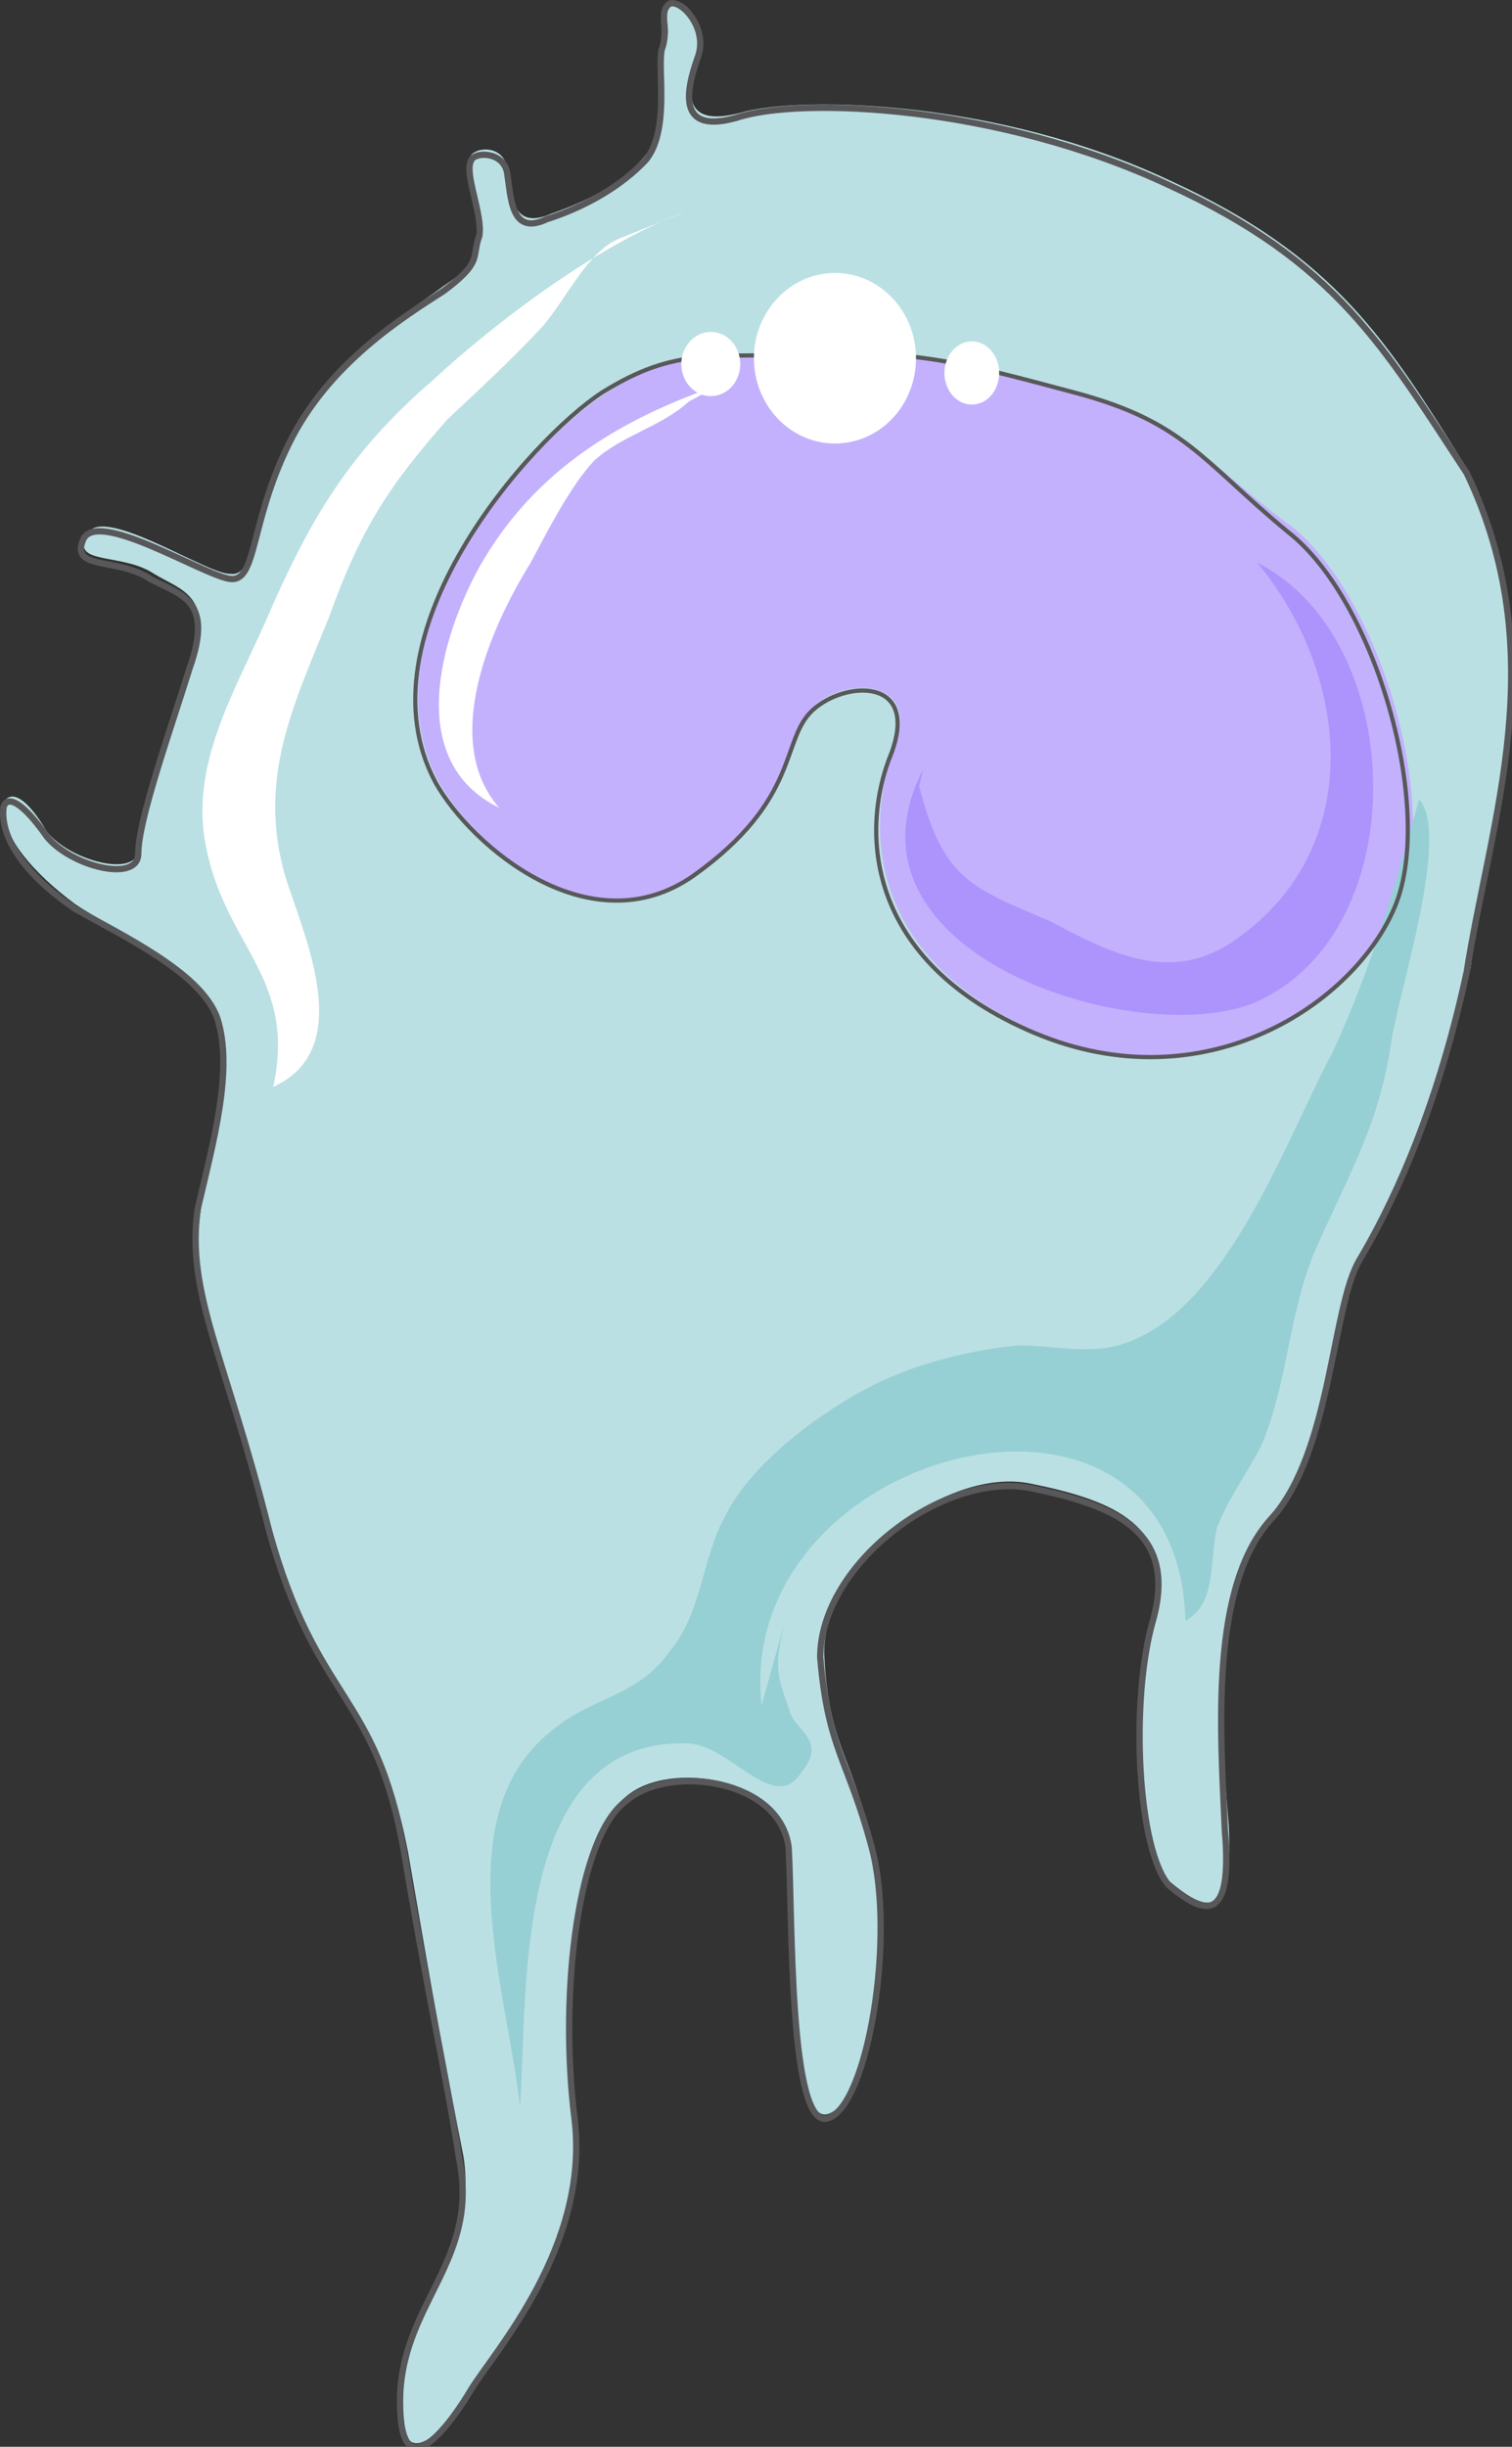 <?xml version="1.0" encoding="UTF-8" standalone="no"?>
<!-- Created with Inkscape (http://www.inkscape.org/) -->

<svg
   width="30.439mm"
   height="49.234mm"
   viewBox="0 0 30.439 49.234"
   version="1.1"
   id="svg4792"
   inkscape:version="1.2 (1:1.2.1+202207142221+cd75a1ee6d)"
   sodipodi:docname="chap4-fig1.svg"
   xmlns:inkscape="http://www.inkscape.org/namespaces/inkscape"
   xmlns:sodipodi="http://sodipodi.sourceforge.net/DTD/sodipodi-0.dtd"
   xmlns="http://www.w3.org/2000/svg"
   xmlns:svg="http://www.w3.org/2000/svg"
   xmlns:rdf="http://www.w3.org/1999/02/22-rdf-syntax-ns#"
   xmlns:cc="http://creativecommons.org/ns#"
   xmlns:dc="http://purl.org/dc/elements/1.1/">
  <rect x="0" y="0" width="30.439" height="49.234" fill="#333333" stroke="none"/>
  <sodipodi:namedview
     id="namedview4794"
     pagecolor="#ffffff"
     bordercolor="#666666"
     borderopacity="1.0"
     inkscape:showpageshadow="2"
     inkscape:pageopacity="0.0"
     inkscape:pagecheckerboard="0"
     inkscape:deskcolor="#d1d1d1"
     inkscape:document-units="mm"
     showgrid="false"
     inkscape:zoom="0.52114899"
     inkscape:cx="73.875227"
     inkscape:cy="235.05754"
     inkscape:window-width="1366"
     inkscape:window-height="740"
     inkscape:window-x="0"
     inkscape:window-y="0"
     inkscape:window-maximized="1"
     inkscape:current-layer="layer1" />
  <defs
     id="defs4789">
    <clipPath
       clipPathUnits="userSpaceOnUse"
       id="a-6">
      <path
         d="M -0.16,-0.24 H 116.41 V 187.486 H -0.16 Z"
         id="path776" />
    </clipPath>
    <clipPath
       clipPathUnits="userSpaceOnUse"
       id="clipPath7771">
      <path
         d="M -0.16,-0.24 H 116.41 V 187.486 H -0.16 Z"
         id="path7769" />
    </clipPath>
  </defs>
  <g
     inkscape:label="Calque 1"
     inkscape:groupmode="layer"
     id="layer1"
     transform="translate(-41.134,-86.568)">
    <g
       id="g814"
       transform="matrix(0.265,0,0,0.265,41.004,86.435)">
      <path
         clip-path="url(#a-6)"
         d="m 88.107,123.105 c -1.5,6.097 -1.2,17.99 1.219,20.248 2.698,2.239 4.817,3.198 4.517,-4.177 -0.62,-7.396 -1.519,-18.649 3.298,-23.786 4.837,-5.137 4.837,-16.05 6.936,-19.588 2.119,-3.538 5.417,-10.614 8.135,-21.847 1.5,-11.253 6.316,-24.105 -0.3,-37.917 C 105.876,26.404 101.978,19.968 89.326,14.191 76.354,8.075 61.303,7.755 56.786,9.055 51.969,10.334 52.868,7.115 53.468,4.557 54.367,2.299 52.268,0.04 51.368,0.7 c -0.919,0.32 0.3,1.599 -0.319,3.198 -0.6,1.619 0.32,6.116 -1.499,8.355 -1.799,2.258 -4.517,3.537 -7.236,4.497 -2.998,1.3 -2.998,-1.6 -3.298,-3.518 -0.3,-1.619 -2.118,-1.619 -2.718,-0.98 -0.6,0.98 0.9,4.178 0.6,5.797 -0.3,1.919 0.6,1.919 -2.719,4.178 -2.998,2.238 -8.734,5.456 -11.733,11.553 -3.018,6.116 -2.418,10.613 -4.517,10.293 -1.819,0 -9.954,-5.476 -10.853,-2.898 -1.2,2.259 2.718,1.28 5.117,2.898 2.118,1.28 4.517,1.6 3.018,6.736 -1.8,4.817 -4.218,11.573 -4.218,14.152 0,2.238 -5.117,0.959 -6.935,-1.3 -1.5,-2.558 -2.699,-3.218 -3.298,-2.238 -0.32,2.558 2.398,5.456 5.416,7.715 3.318,2.239 9.634,4.817 10.834,8.335 1.219,3.858 0,9.334 -1.2,14.471 -1.199,6.736 1.82,11.233 5.117,24.405 3.618,13.192 8.135,12.213 10.554,24.745 2.099,12.213 2.698,15.431 4.217,23.146 1.2,7.696 -4.817,10.914 -4.817,18.31 0,7.055 3.918,1.598 5.717,-0.96 1.499,-2.898 8.735,-10.933 7.535,-20.568 -1.199,-9.634 0.6,-21.527 3.918,-24.105 3.318,-2.878 12.053,-1.28 12.352,3.538 0.3,5.137 0,21.527 2.999,20.567 3.018,-0.959 5.136,-13.811 3.318,-20.567 -1.5,-6.756 -3.318,-7.396 -3.618,-14.451 0,-7.076 9.354,-14.152 15.67,-12.853 6.336,1.28 11.153,3.198 9.335,9.954 z"
         fill="#bbe0e3"
         fill-rule="evenodd"
         id="path781" />
      <path
         d="m 33.68,59.604 c 2.718,5.157 11.752,12.872 19.888,7.076 7.835,-5.477 6.316,-9.974 8.734,-12.553 2.399,-2.258 8.435,-2.258 6.017,3.538 -2.1,5.797 -1.8,15.79 11.153,21.267 12.952,5.457 24.405,-2.578 27.423,-9.994 C 109.893,61.543 105.376,46.072 98.76,40.595 91.824,35.459 90.625,32.56 82.19,30.302 73.755,27.723 70.437,27.084 62.602,27.403 55.067,27.723 52.048,26.424 46.632,30.302 40.915,33.839 27.943,48.331 33.68,59.604 Z"
         fill="#c3b1fd"
         fill-rule="evenodd"
         id="path783" />
      <path
         d="m 58.345,129.981 c -2.12,-19.608 31.6,-28.283 32.2,-6.416 2.399,-1.3 1.799,-4.517 2.399,-7.076 0.9,-2.258 2.118,-3.857 3.318,-6.116 2.098,-4.817 2.098,-10.274 4.217,-15.09 2.399,-5.477 4.797,-9.335 5.717,-15.751 0.6,-3.858 4.497,-15.75 2.098,-18.33 -1.799,6.437 -3.617,12.873 -6.616,19.29 -3.617,6.755 -8.135,19.927 -16.25,22.166 -2.418,0.66 -5.117,0 -7.535,0 -3.598,0.34 -7.516,1.299 -10.834,2.898 -3.897,1.939 -9.314,5.797 -11.433,9.974 -1.799,3.198 -1.799,7.376 -4.197,10.274 -2.419,3.538 -6.017,3.538 -9.035,6.116 -8.135,6.416 -3.318,19.908 -2.398,28.583 0.6,-8.675 -0.62,-27.943 12.632,-27.624 3.298,0 6.616,5.457 8.715,2.24 2.119,-2.56 -0.6,-3.199 -0.9,-4.818 -0.9,-2.558 -1.199,-3.218 -0.3,-6.736 z"
         fill="#96d0d4"
         fill-rule="evenodd"
         id="path785" />
      <path
         d="m 52.568,16.59 c -6.316,2.259 -14.451,8.355 -19.268,12.852 -6.336,5.457 -9.335,10.594 -12.653,18.29 -2.418,5.456 -5.736,10.912 -4.517,17.009 1.5,7.715 6.916,9.954 5.117,18.289 6.316,-2.879 2.419,-11.234 0.9,-16.03 -2.1,-7.396 0.6,-12.853 3.318,-19.589 2.418,-6.736 4.517,-9.954 9.034,-15.09 2.419,-2.24 4.817,-4.498 6.936,-6.737 2.099,-2.238 3.618,-6.096 6.316,-7.055 z"
         fill="#ffffff"
         fill-rule="evenodd"
         id="path787" />
      <path
         d="m 33.58,59.924 c 2.718,4.837 11.753,12.552 19.588,7.075 8.135,-5.796 6.616,-10.293 9.034,-12.552 2.419,-2.259 8.135,-2.578 6.017,3.218 -2.399,5.797 -2.1,15.79 10.853,21.267 12.952,5.457 24.405,-2.258 27.423,-9.674 C 109.494,61.863 104.976,46.072 98.36,40.915 91.724,35.439 90.525,32.54 82.09,30.302 73.655,28.043 70.038,27.084 62.502,27.403 54.667,27.723 51.949,26.743 46.232,30.302 40.815,33.839 27.543,48.651 33.58,59.924"
         fill="none"
         stroke="#58585a"
         stroke-width="0.32"
         stroke-linecap="round"
         stroke-linejoin="round"
         id="path789" />
      <path
         d="m 70.617,58.924 c -7.255,14.112 16.61,21.467 25.365,17.63 12.073,-5.457 11.473,-27.564 0,-33.34 6.956,8.335 8.455,21.487 -1.5,28.543 -4.836,3.517 -9.374,1.279 -14.19,-1.3 -6.057,-2.558 -8.156,-3.198 -9.975,-10.253 z"
         fill="#ad94fc"
         fill-rule="evenodd"
         id="path791" />
      <path
         d="m 55.207,29.702 c -7.496,2.578 -14.092,6.436 -18.29,13.832 -2.998,5.456 -5.696,14.79 1.5,18.309 -4.498,-5.137 -0.6,-13.812 2.398,-18.63 1.2,-2.258 2.998,-5.796 4.797,-7.715 2.1,-1.938 5.097,-2.578 7.196,-4.497 z m 2.558,-1.999 c 0,-3.558 2.758,-6.476 6.156,-6.476 3.418,0 6.157,2.918 6.157,6.476 0,3.578 -2.739,6.476 -6.157,6.476 -3.398,0 -6.156,-2.898 -6.156,-6.476 z"
         fill="#ffffff"
         fill-rule="evenodd"
         id="path793" />
      <path
         d="m 52.248,28.143 c 0,-1.34 1.02,-2.439 2.239,-2.439 1.24,0 2.239,1.1 2.239,2.439 0,1.36 -1,2.438 -2.239,2.438 -1.22,0 -2.239,-1.079 -2.239,-2.438 z m 19.988,0.68 c 0,-1.32 0.94,-2.399 2.079,-2.399 1.16,0 2.079,1.08 2.079,2.399 0,1.339 -0.92,2.398 -2.079,2.398 -1.14,0 -2.079,-1.06 -2.079,-2.398 z"
         fill="#ffffff"
         fill-rule="evenodd"
         id="path795" />
      <path
         clip-path="url(#a-6)"
         d="m 88.107,123.445 c -1.8,6.116 -1.2,17.67 1.219,20.248 2.698,2.239 4.817,2.878 4.217,-4.178 -0.32,-7.395 -1.219,-18.628 3.598,-23.765 4.517,-5.137 4.517,-16.07 6.636,-19.588 2.099,-3.538 5.717,-10.614 8.135,-21.847 1.8,-11.553 6.616,-24.085 0,-37.897 C 105.576,26.784 101.978,20.368 89.326,14.571 76.354,8.475 61.303,7.835 56.486,9.434 c -4.517,1.3 -3.918,-1.919 -3.018,-4.497 0.899,-2.239 -1.2,-4.497 -2.1,-4.157 -0.919,0.64 0,1.918 -0.619,3.517 -0.3,1.62 0.62,6.117 -1.199,8.355 -1.799,1.92 -4.517,3.538 -7.535,4.498 -2.699,1.279 -2.699,-1.6 -2.999,-3.538 -0.3,-1.6 -2.418,-1.6 -2.718,-0.96 -0.6,0.96 0.9,4.178 0.6,5.777 -0.6,1.619 0.3,1.939 -2.719,4.177 -2.998,1.94 -8.734,5.457 -11.733,11.573 -3.018,6.097 -2.418,10.594 -4.517,10.274 -2.119,-0.32 -10.254,-5.457 -11.153,-2.898 -0.9,2.258 2.718,1.279 5.117,2.898 2.418,1.28 4.817,1.6 3.018,6.736 -1.5,4.817 -3.918,11.573 -3.918,14.131 0,2.259 -5.117,0.96 -6.935,-1.279 -1.8,-2.578 -2.999,-3.218 -3.298,-2.258 -0.32,2.578 2.098,5.476 5.416,7.715 3.318,1.919 9.634,4.817 10.834,8.355 1.219,3.857 -0.3,9.314 -1.5,14.451 -0.899,6.416 2.12,11.233 5.417,24.405 3.618,13.172 8.135,12.213 10.254,24.405 2.099,12.533 2.998,15.73 4.218,23.446 1.499,7.716 -4.518,10.914 -4.518,18.31 0,7.055 3.918,1.598 5.417,-0.96 1.799,-2.898 9.035,-10.934 7.835,-20.568 -1.199,-9.634 0.3,-21.507 3.918,-24.085 3.318,-2.878 11.753,-1.6 12.352,3.538 0.3,5.137 0,21.527 2.999,20.547 3.018,-0.96 5.136,-13.791 3.318,-20.547 -1.8,-6.736 -3.318,-7.376 -3.918,-14.452 0,-7.055 9.334,-14.131 15.97,-12.852 6.336,1.3 11.153,3.218 9.335,9.954"
         fill="none"
         stroke="#58585a"
         stroke-width="0.48"
         stroke-linecap="round"
         stroke-linejoin="round"
         id="path797" />
    </g>
  </g>
</svg>
